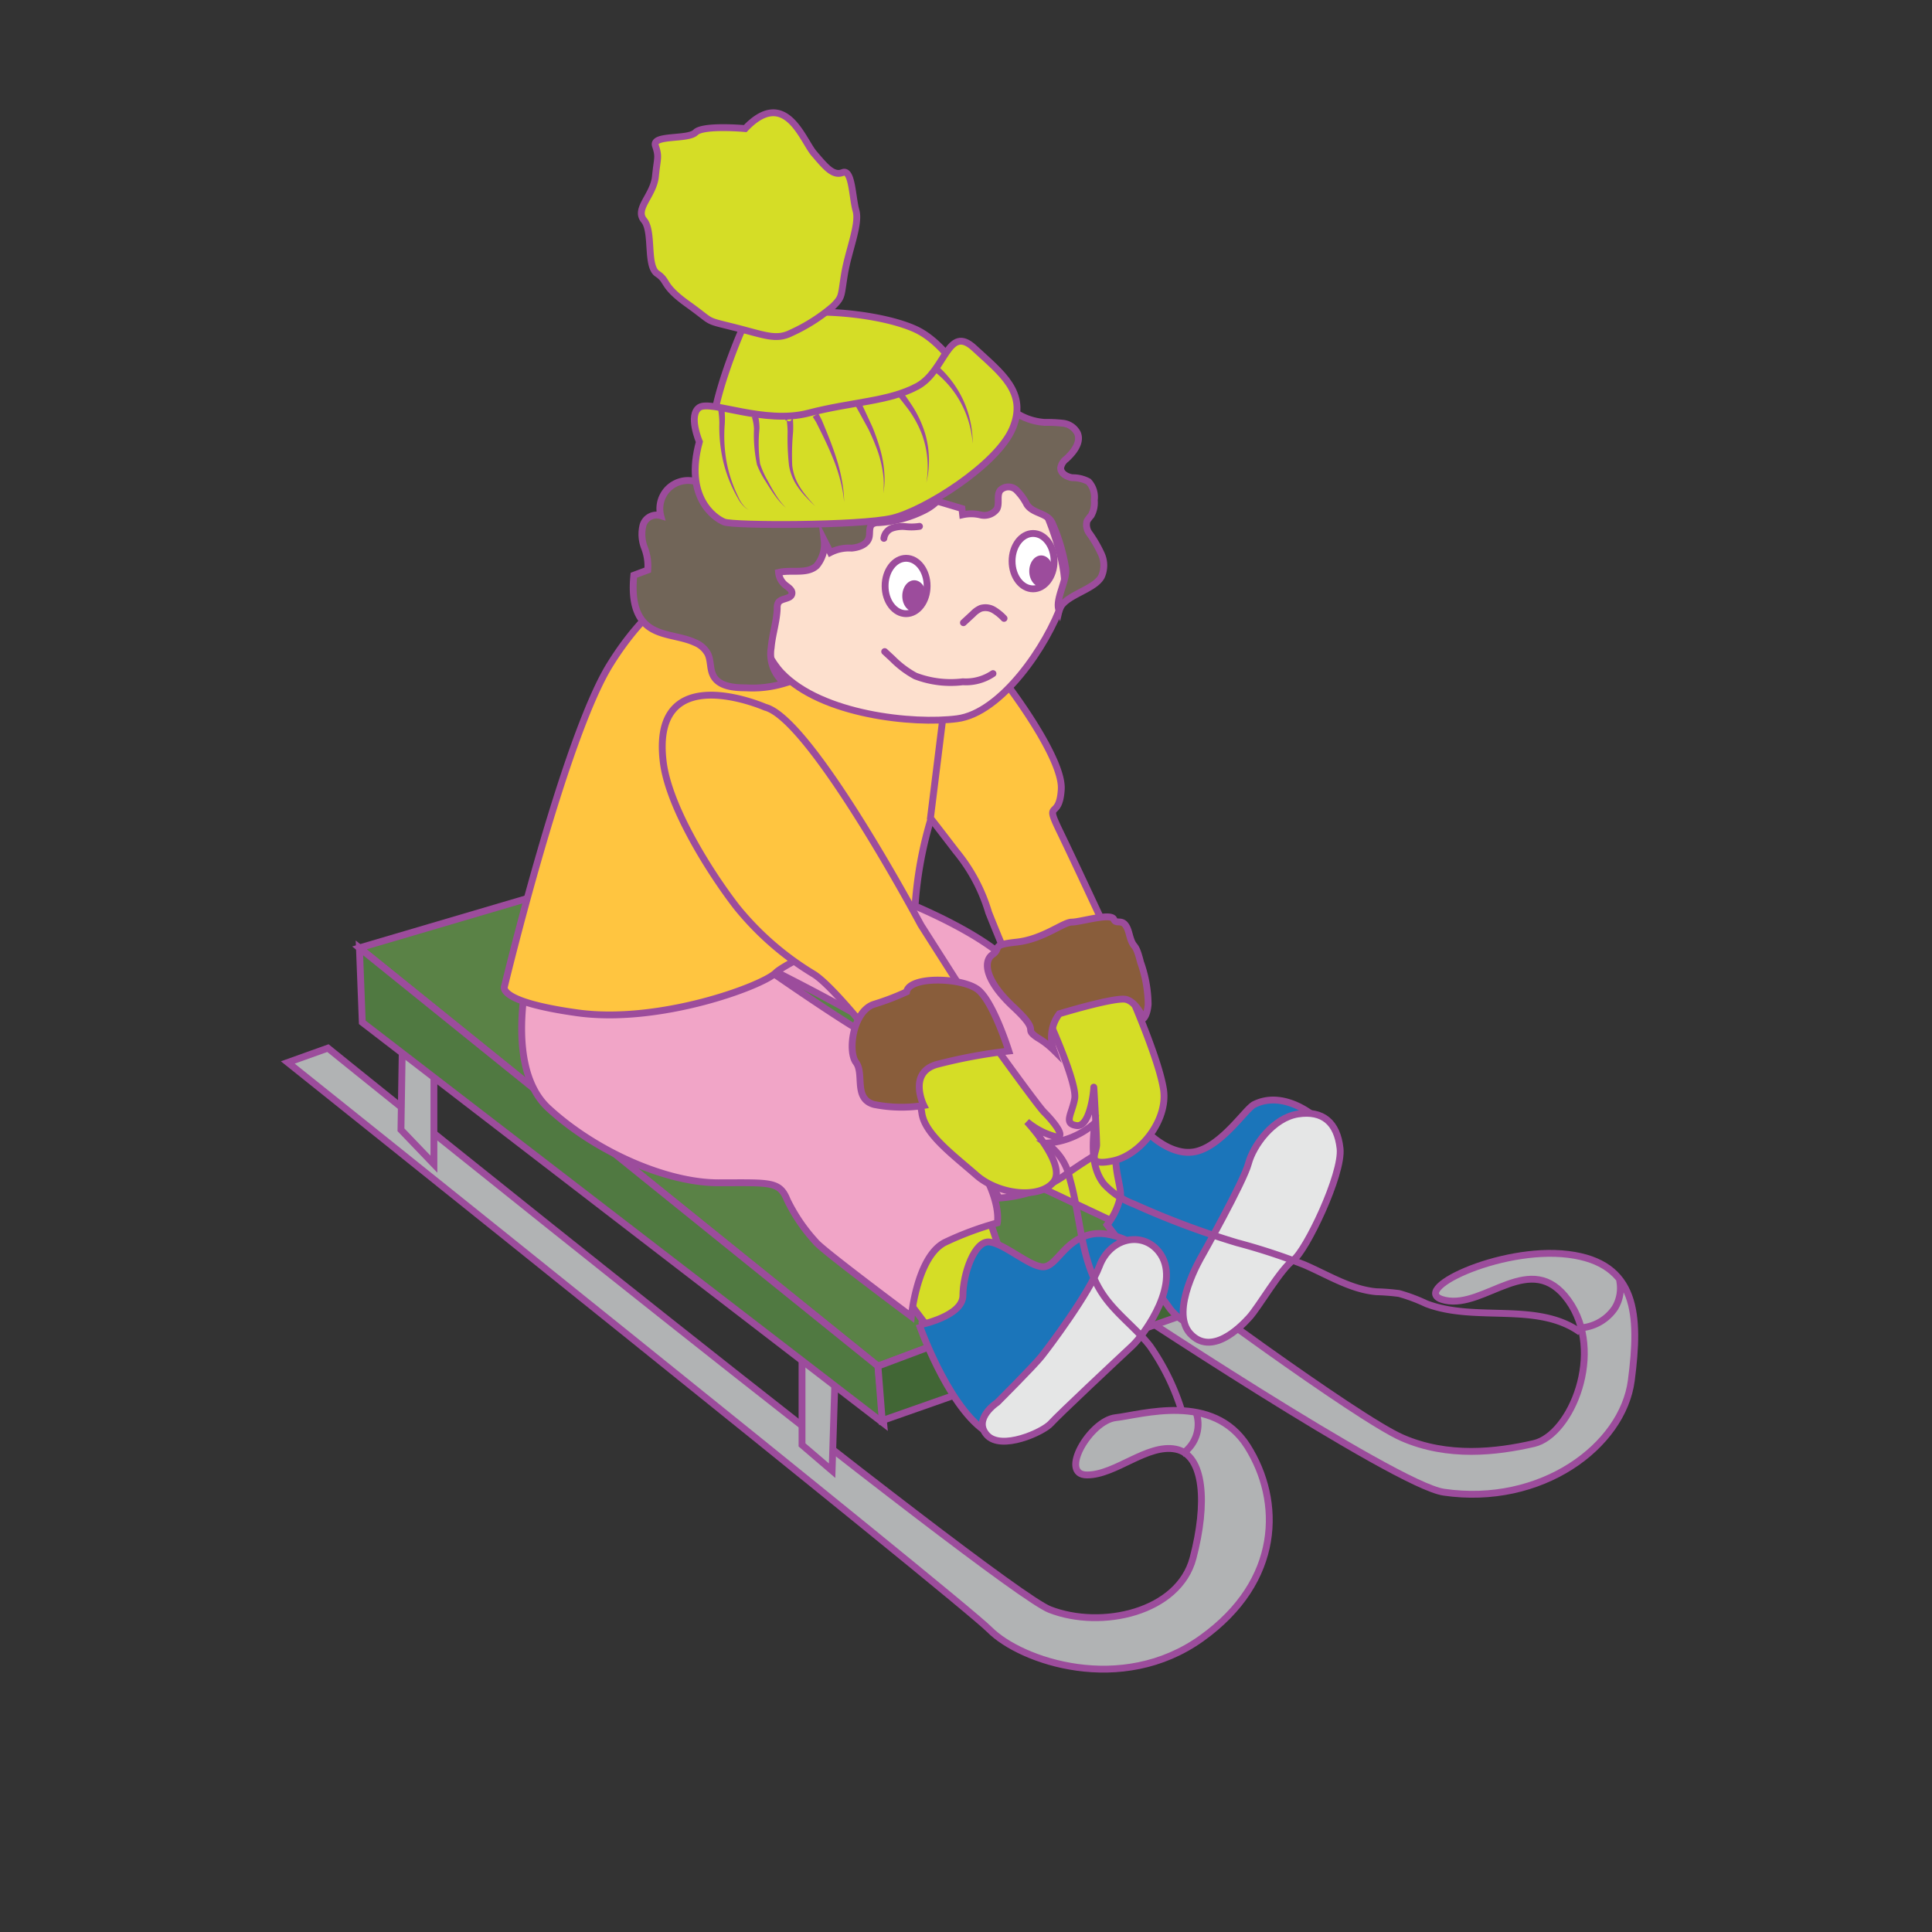 <svg id="word" xmlns="http://www.w3.org/2000/svg" viewBox="0 0 160 160"><rect x="0" y="0" width="160" height="160" fill="#333333" stroke="none"/><defs><style>.cls-1{fill:#b1b3b4;}.cls-1,.cls-10,.cls-11,.cls-12,.cls-13,.cls-15,.cls-16,.cls-2,.cls-3,.cls-4,.cls-5,.cls-6,.cls-7,.cls-8,.cls-9{stroke:#9c4c9c;stroke-miterlimit:10;stroke-width:0.567px;}.cls-2{fill:#5a8246;}.cls-3{fill:#507941;}.cls-4{fill:#416635;}.cls-5{fill:#d5dd26;}.cls-6{fill:#f1a5c7;}.cls-7{fill:#ffc540;}.cls-8{fill:#1b75ba;}.cls-9{fill:#e5e6e6;}.cls-10{fill:#fde0ce;}.cls-11,.cls-16{fill:none;}.cls-11{stroke-linecap:round;}.cls-12{fill:#716558;}.cls-13{fill:#fff;}.cls-14{fill:#9c4c9c;}.cls-15{fill:#895d3b;}</style></defs><path class="cls-1" d="M27.157,86.8s55.514,44.839,59.784,46.5,10.676.238,11.862-4.27.949-8.541-1.423-9.015-4.982,2.135-7.355,2.135.237-4.508,2.373-4.745,8.066-2.135,10.913,2.373,2.846,11.15-3.8,15.9-14.946,1.9-17.556-.712S23.835,87.989,23.835,87.989Z"/><polygon class="cls-1" points="33.325 86.21 33.206 93.565 35.935 96.412 35.935 87.634 33.325 86.21"/><polygon class="cls-1" points="66.42 112.188 66.42 119.661 68.911 121.796 69.148 114.204 66.42 112.188"/><path class="cls-1" d="M92.16,107.443s23.384,15.542,27.4,16.132c8.066,1.187,14.827-3.8,15.539-9.252s.474-9.727-5.22-10.438-13.522,3.084-10.2,3.8,7.117-4.27,10.2,0,.238,11.151-2.846,11.862-7.118,1.187-10.913-.474-19.454-13.286-19.454-13.286Z"/><polygon class="cls-2" points="29.766 78.5 64.403 68.299 101.175 102.461 72.707 113.137 29.766 78.5"/><polygon class="cls-3" points="30.004 84.668 29.766 78.5 72.707 113.137 73.181 117.882 30.004 84.668"/><polygon class="cls-4" points="101.175 102.461 72.707 113.137 73.063 117.644 102.124 107.443 101.175 102.461"/><polygon class="cls-5" points="85.043 97.795 93.267 101.67 95.719 97.321 95.324 94.316 92.793 93.13 85.043 97.795"/><path class="cls-5" d="M73.972,106.1l4.112,5.456s2.452-3.4,2.926-4.191,1.977-3.242,1.977-3.242l-1.344-4.033s-4.745,1.107-5.852,1.977S73.972,106.1,73.972,106.1Z"/><path class="cls-6" d="M44,79.291s-2.531,8.857,1.423,12.494S55.23,97.954,59.5,97.954s5.061-.159,5.694,1.423a14.391,14.391,0,0,0,2.372,3.48c.475.632,7.908,6.168,7.908,6.168s.475-5.061,2.847-6.168a26.307,26.307,0,0,1,4.271-1.582s.474-2.056-2.215-5.852-6.484-8.857-8.066-9.49-9.489-6.168-9.489-6.168Z"/><path class="cls-6" d="M74.209,74.388s6.327,2.372,9.332,5.219,5.061,7.434,5.852,9.331,3.954,5.22,3.954,5.22a45.466,45.466,0,0,0-5.378,3.321,10.736,10.736,0,0,1-5.219,1.74S76.582,88.464,75,86.724s-12.178-6.959-12.178-6.959Z"/><path class="cls-7" d="M58.551,47.5s-4.27,1.423-8.066,7.591-8.7,26.571-8.7,26.571S41,82.928,47.8,83.877s15.341-2.214,16.448-3.321,11.546-5.694,11.546-5.694a32.311,32.311,0,0,1,2.214-9.648,64.774,64.774,0,0,0,3.005-8.382s-13.6,1.74-14.709-2.214a17.4,17.4,0,0,0-3.954-6.8Z"/><path class="cls-7" d="M63.375,58.572s-9.456-4.16-8.456,4.465c.455,3.929,4.148,9.6,6.125,12.125a24.375,24.375,0,0,0,6.285,5.473c1.5.87,4.982,5.3,4.982,5.3L80.852,83.8l-4.587-7.2S67.169,59.537,63.375,58.572Z"/><path class="cls-5" d="M81.88,85.933s4.033,5.615,4.587,6.169,1.9,2.056,1.028,2.056a6.161,6.161,0,0,1-2.452-1.266s3.321,3.559,2.214,4.982-4.507,1.108-6.405-.553-4.27-3.4-4.508-5.14-1.5-3.243.554-4.112S80.931,84.984,81.88,85.933Z"/><path class="cls-7" d="M83.382,56.674s4.666,6.089,4.508,8.7-1.423.79-.158,3.4S91.607,77,91.607,77l-8.066,2.61s-.712-1.661-1.661-4.033a14.354,14.354,0,0,0-2.689-5.061c-1.819-2.373-2.135-2.768-2.135-2.768l1.186-9.569Z"/><path class="cls-8" d="M94.928,93.683s2.056,2.214,4.191,1.661,4.049-3.527,4.745-3.875c2.373-1.186,4.824.87,4.824.87l-7.908,17.635a4.214,4.214,0,0,1-3.875-1.582c-1.423-1.977-5.219-6.959-5.219-6.959a5.774,5.774,0,0,0,1.107-2.372C92.951,97.874,90.9,93.92,94.928,93.683Z"/><path class="cls-9" d="M99.515,104.043s-2.689,4.507-.949,6.4,4.112-.474,4.9-1.344,2.609-4.033,3.637-4.745,4.113-7.117,3.875-9.252-1.423-3.164-3.479-2.847-3.717,2.609-4.112,4.112S99.515,104.043,99.515,104.043Z"/><path class="cls-10" d="M84.173,37.378s5.061,8.857,3.8,12.495-5.061,9.173-8.7,9.648-11.229-.317-14.55-3.8S60.449,41.016,63.3,40.542s18.189-4.429,18.189-4.429Z"/><path class="cls-11" d="M79.787,51.569l.794-.734a1.975,1.975,0,0,1,.639-.452,1.34,1.34,0,0,1,1.071.129,3.931,3.931,0,0,1,.86.7"/><path class="cls-11" d="M73.266,53.961l.627.579A8.171,8.171,0,0,0,75.8,55.981a8.189,8.189,0,0,0,3.935.481,4,4,0,0,0,2.5-.679"/><path class="cls-12" d="M78.154,39.988c.231.964-.688,1.806-1.571,2.257a9.655,9.655,0,0,1-3.837,1.038.9.9,0,0,0-.5.123c-.313.233-.177.723-.272,1.1-.148.588-.847.838-1.452.887a3.338,3.338,0,0,0-1.755.364l-.511-1.011a2.811,2.811,0,0,1-.629,2.111c-.809.726-2.095.29-3.15.552a1.524,1.524,0,0,0,.555,1.04c.251.2.609.41.55.726-.086.464-.89.338-1.133.742a.906.906,0,0,0-.084.451c-.033,1.1-.406,2.169-.5,3.269a3.135,3.135,0,0,0,1.111,2.946,9.128,9.128,0,0,1-3.247.378c-1,0-2.2-.123-2.661-1.01-.29-.556-.179-1.253-.457-1.815a2.126,2.126,0,0,0-1.066-.927c-1.31-.6-2.948-.513-4.024-1.471-1.095-.975-1.172-2.645-1.03-4.1l1.154-.431a4.2,4.2,0,0,0-.275-1.849A3.1,3.1,0,0,1,53.25,43.5a1.173,1.173,0,0,1,1.47-.795,2.331,2.331,0,0,1,3.311-2.66l.262-1.315.891-.011"/><path class="cls-12" d="M83.531,33.724a4.938,4.938,0,0,0,3.01,1.258,11.819,11.819,0,0,1,1.507.071,1.541,1.541,0,0,1,1.187.828c.312.761-.319,1.559-.921,2.118a1.173,1.173,0,0,0-.473.74c-.019.466.507.758.967.825a2.724,2.724,0,0,1,1.339.324,1.879,1.879,0,0,1,.477,1.538,2.144,2.144,0,0,1-.263,1.269,2.983,2.983,0,0,0-.341.457,1.2,1.2,0,0,0,.238,1.076,10.492,10.492,0,0,1,.955,1.663,2.258,2.258,0,0,1,0,1.861c-.612,1.145-3.2,1.549-3.5,2.813-.386-.891.733-2.608.534-3.559a15.079,15.079,0,0,0-1.127-3.736c-.425-.818-1.578-.717-2.079-1.491a4.648,4.648,0,0,0-.874-1.2.964.964,0,0,0-1.336.029c-.315.433-.027,1.084-.278,1.558a1.305,1.305,0,0,1-1.336.482,3.26,3.26,0,0,0-1.495-.018l-.059-.516-2.686-.8a9,9,0,0,1,4.874-6.309c.545-.26,1.207-.582,1.249-1.185"/><ellipse class="cls-13" cx="75.04" cy="48.529" rx="1.74" ry="2.293"/><ellipse class="cls-14" cx="75.713" cy="49.359" rx="0.99" ry="1.305"/><path class="cls-5" d="M61.4,27.414s-2.847,6.485-2.372,9.332a28.062,28.062,0,0,1,.316,5.535s11.862-.158,15.342-1.739,6.959-5.852,6.959-5.852-2.373-5.852-5.852-7.434S63.771,25.042,61.4,27.414Z"/><path class="cls-5" d="M61.715,10.649s-3.48-.316-4.113.317-3.637.158-3.321,1.107.158.949,0,2.53-1.74,2.689-.949,3.638.158,3.8,1.107,4.429.317.948,2.531,2.53,1.265,1.265,3.8,1.9,3.479,1.107,4.744.474a14.6,14.6,0,0,0,3.48-2.214c.791-.791.633-.791.949-2.688s1.265-4.113.949-5.22-.316-3.479-1.107-3.163-1.424-.474-2.373-1.582S65.036,7.17,61.715,10.649Z"/><path class="cls-5" d="M57.919,36.588s-.949-2.215,0-2.847,5.377,1.423,9.015.474,6.643-.949,9.015-2.214,2.531-5.219,4.745-3.163,4.428,3.637,3.163,6.642-7.275,6.8-9.964,7.434-13.127.633-13.918.316S56.653,41.174,57.919,36.588Z"/><path class="cls-14" d="M59.945,33.6a4,4,0,0,1,.062.411,7.212,7.212,0,0,1,.017,1.074,12.261,12.261,0,0,0,.137,3.1,11.188,11.188,0,0,0,.978,2.961A2.809,2.809,0,0,0,61.7,42a.974.974,0,0,0,.327.214.98.98,0,0,1-.342-.2,2.848,2.848,0,0,1-.622-.835A11.365,11.365,0,0,1,59.9,38.241a12.563,12.563,0,0,1-.328-3.165,6.843,6.843,0,0,0-.073-1,3.652,3.652,0,0,0-.078-.364Z"/><path class="cls-14" d="M62.247,34.025l.072-.018a.362.362,0,0,1,.272.079.641.641,0,0,1,.194.386,4.357,4.357,0,0,1,.112,1.022,11.834,11.834,0,0,0,.052,2.915,7.226,7.226,0,0,0,.636,1.414c.236.446.465.856.684,1.193a5.869,5.869,0,0,0,.83,1.051,5.864,5.864,0,0,1-.9-1c-.242-.326-.5-.725-.763-1.156a7.43,7.43,0,0,1-.746-1.423,11.935,11.935,0,0,1-.248-2.974,3.883,3.883,0,0,0-.155-.905c-.035-.14-.055-.127-.028-.1a.182.182,0,0,0,.138.035c.081-.022,0,0,.025,0Z"/><path class="cls-14" d="M65.086,34.852l0,0a.305.305,0,0,1,.269-.487.34.34,0,0,1,.306.3l.013.167a8.452,8.452,0,0,1,.007.939,20.206,20.206,0,0,0-.073,2.75A4.121,4.121,0,0,0,66,39.9a6.146,6.146,0,0,0,.692,1.072c.472.589.822.955.822.955s-.372-.34-.886-.9a6.278,6.278,0,0,1-.779-1.046,4.35,4.35,0,0,1-.506-1.425,20.35,20.35,0,0,1-.115-2.791,8,8,0,0,0-.066-.887l-.017-.126c-.008-.028,0,.116.188.139.151-.016.183-.053.227-.191a.257.257,0,0,0-.051-.188l0,0Z"/><path class="cls-14" d="M67.765,34.229l.153.291.081.153a1.9,1.9,0,0,1,.1.217l.188.452c.273.664.635,1.554.931,2.469a14.029,14.029,0,0,1,.6,2.568,9.412,9.412,0,0,1,.086,1.193,9.392,9.392,0,0,0-.169-1.179,13.827,13.827,0,0,0-.772-2.49c-.354-.88-.773-1.733-1.091-2.373l-.219-.436a1.681,1.681,0,0,0-.078-.151l-.091-.146-.173-.279Z"/><path class="cls-14" d="M71.249,33.2l.524,1.131.254.547c.089.2.185.386.282.626.172.435.345.912.49,1.392a9.593,9.593,0,0,1,.458,2.717,6.662,6.662,0,0,1-.054.905l-.055.339.032-.341a6.5,6.5,0,0,0-.007-.9,9.437,9.437,0,0,0-.629-2.634c-.175-.463-.373-.912-.573-1.334-.089-.187-.214-.4-.312-.582l-.29-.529-.6-1.092Z"/><path class="cls-14" d="M74.658,32.318s.3.409.73,1.052a9.132,9.132,0,0,1,1.234,2.557,8,8,0,0,1,.289,2.8,7.034,7.034,0,0,1-.2,1.259,7.028,7.028,0,0,0,.115-1.262,7.814,7.814,0,0,0-.461-2.714,8.776,8.776,0,0,0-1.348-2.378c-.459-.6-.788-.988-.788-.988Z"/><path class="cls-14" d="M77.721,30.359a7.894,7.894,0,0,1,.79.812,8.66,8.66,0,0,1,1.32,2.1,8.569,8.569,0,0,1,.654,2.366,7.607,7.607,0,0,1,.065,1.107,7.589,7.589,0,0,0-.148-1.094,8.244,8.244,0,0,0-2.225-4.173,7.617,7.617,0,0,0-.81-.714Z"/><ellipse class="cls-13" cx="85.556" cy="46.473" rx="1.74" ry="2.293"/><ellipse class="cls-14" cx="86.229" cy="47.303" rx="0.99" ry="1.305"/><path class="cls-11" d="M73.2,44.584a1.041,1.041,0,0,1,.68-.843,2.645,2.645,0,0,1,1.127-.126,4.479,4.479,0,0,0,1.14-.024"/><path class="cls-15" d="M75.079,82.138a20.627,20.627,0,0,1-2.689,1.028c-1.739.553-2.214,3.875-1.5,4.823s-.237,3.006,1.5,3.48a11.605,11.605,0,0,0,4.113.079s-1.332-2.674,1.041-3.386a42.9,42.9,0,0,1,6-1.121s-1.266-4.034-2.531-5.062S75.316,80.793,75.079,82.138Z"/><path class="cls-8" d="M76.107,109.736s3.638-.711,3.638-2.451.949-4.587,2.214-4.428,3.321,2.056,4.428,2.056,1.74-2.215,3.954-2.689,4.745,1.581,4.745,1.581-10.122,13.128-11.071,13.444-1.669,1.805-2.53,1.186c-3.085-2.214-5.378-8.778-5.378-8.778"/><path class="cls-9" d="M82.592,116.142s-2.056,1.344-.87,2.689,4.665-.238,5.3-.949,5.615-5.378,6.722-6.406,4.191-5.377,2.214-7.829c-1.4-1.734-4.033-1.107-4.9,1.187s-4.191,6.721-4.824,7.512S82.592,116.142,82.592,116.142Z"/><path class="cls-5" d="M86.862,84.51S89.234,89.729,89,91s-.949,2.056.158,2.214,1.424-2.847,1.424-3.163.237,4.033.237,4.744-.949,1.819,1.344,1.345,4.587-3.4,4.192-5.931S93.584,82.3,93.584,82.3s-3.163-.317-4.271.158A9.155,9.155,0,0,0,86.862,84.51Z"/><path class="cls-15" d="M87.257,86.961a6.665,6.665,0,0,0-1.344-1.028c-1.265-.869.4-.316-1.977-2.53s-2.531-3.8-1.74-4.35-.237-.79,1.977-1.028,3.875-1.66,4.587-1.66,3.242-.791,3.479-.237.87-.317,1.266,1.186.474.474.949,2.372a10.677,10.677,0,0,1,.632,3.48c-.079.949-.395,1.186-.395,1.186s-.554-1.345-1.424-1.582-5.535,1.186-5.535,1.186A3.208,3.208,0,0,0,87.257,86.961Z"/><path class="cls-16" d="M97.9,116.96a19.36,19.36,0,0,0-2.665-5.491c-1.181-1.51-2.8-2.653-3.877-4.239-1.882-2.766-1.829-6.367-2.754-9.582a4.652,4.652,0,0,0-1.968-2.974,6.738,6.738,0,0,0,4.029-1.665c-.192,1.736-.328,3.674.758,5.041a6.43,6.43,0,0,0,2.489,1.668,68.541,68.541,0,0,0,8.536,3.2,51.378,51.378,0,0,1,5.549,1.815c1.968.847,3.853,2.049,5.987,2.243a17.835,17.835,0,0,1,1.881.147,14.175,14.175,0,0,1,2.25.843c4.087,1.567,9.2-.193,12.752,2.367"/><path class="cls-16" d="M97.881,120.417a2.95,2.95,0,0,0,1.208-3.342"/><path class="cls-16" d="M134.127,106.024a3.178,3.178,0,0,1-.383,2.29,3.749,3.749,0,0,1-2.673,1.638"/></svg>